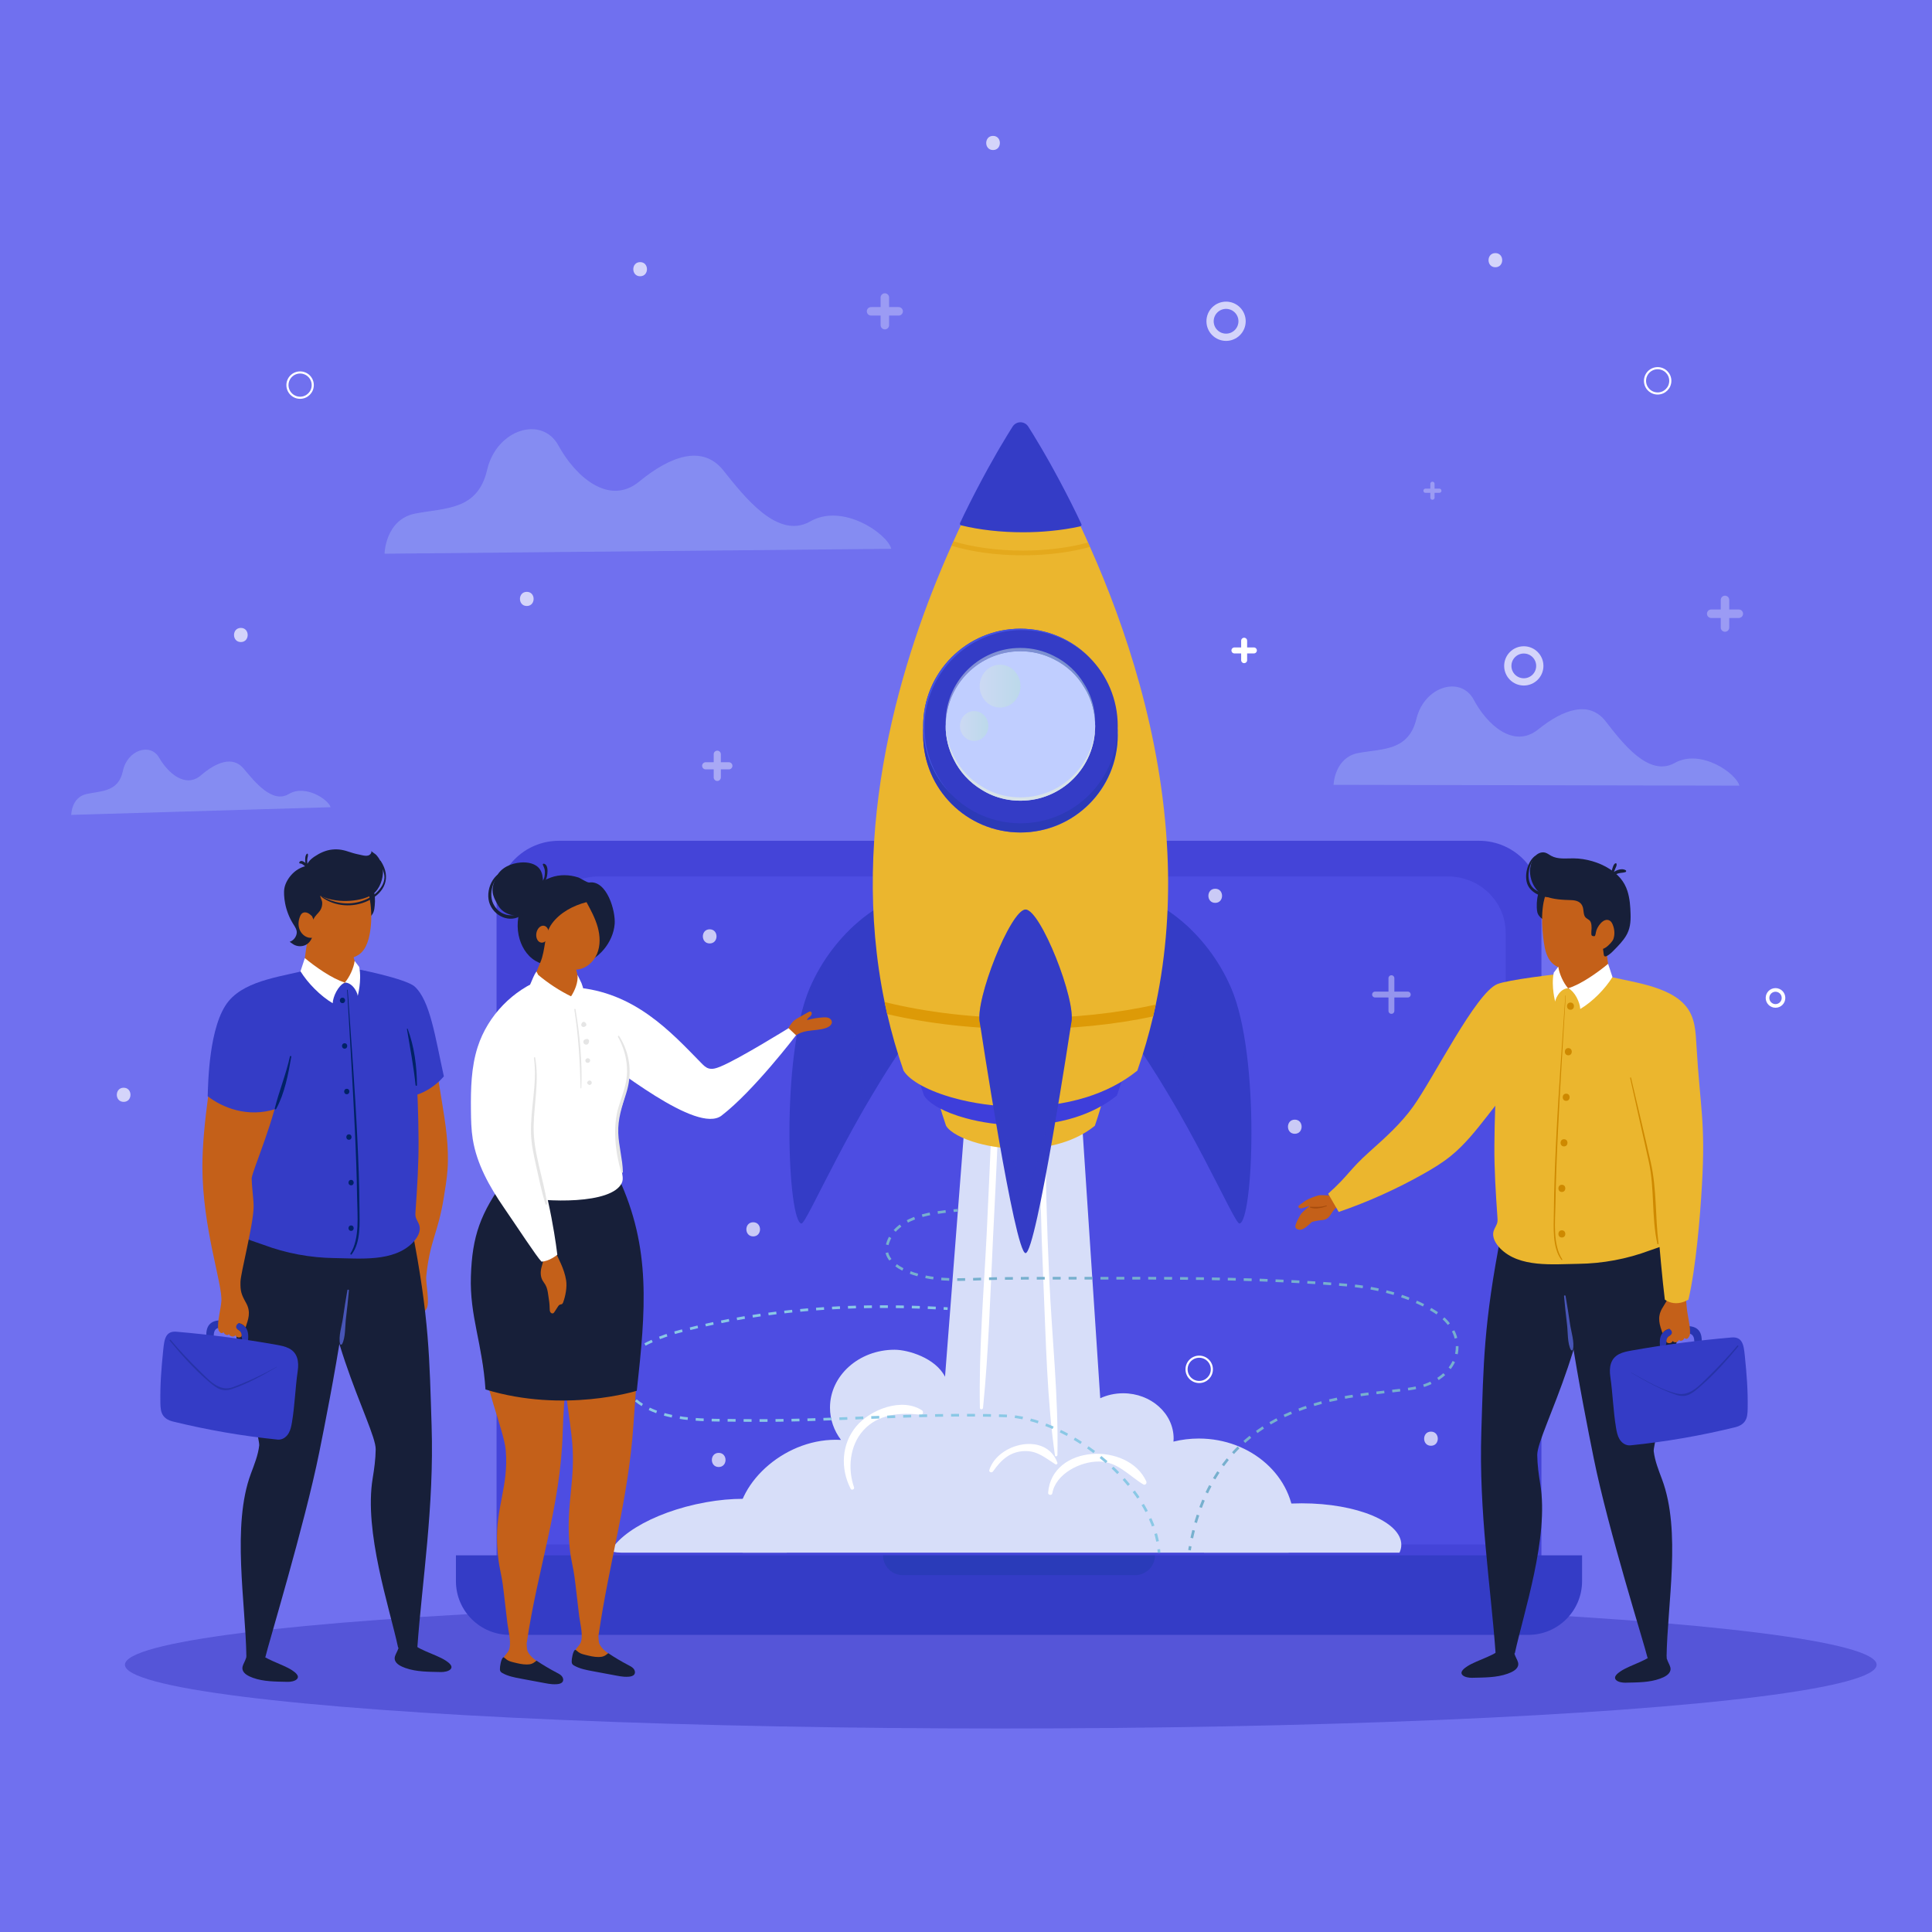 <?xml version="1.0" encoding="utf-8"?>
<!-- Generator: Adobe Illustrator 27.5.0, SVG Export Plug-In . SVG Version: 6.00 Build 0)  -->
<svg version="1.1" xmlns="http://www.w3.org/2000/svg" xmlns:xlink="http://www.w3.org/1999/xlink" x="0px" y="0px"
	 viewBox="0 0 500 500" style="enable-background:new 0 0 500 500;" xml:space="preserve">
<g id="BACKGROUND">
	<rect style="fill:#7070EF;" width="500" height="500"/>
</g>
<g id="OBJECTS">
	<ellipse style="fill:#5555D8;" cx="259" cy="430.833" rx="226.667" ry="16.5"/>
	<g>
		<path style="fill:#4444D8;" d="M398.921,233.743v175.22H128.51v-175.22c0-8.92,7.229-16.15,16.149-16.15h238.112
			C391.692,217.594,398.921,224.823,398.921,233.743z"/>
		<path style="fill:#4D4DE2;" d="M389.667,241.423v158.301H140V241.423c0-8.059,6.675-14.59,14.911-14.59h219.846
			C382.992,226.833,389.667,233.364,389.667,241.423z"/>
		<g>
			<defs>
				<path id="SVGID_1_" d="M149.854,390.844V64.954h235.476v325.891c0,6.065-4.917,10.983-10.983,10.983h-213.51
					C154.771,401.827,149.854,396.91,149.854,390.844z"/>
			</defs>
			<clipPath id="SVGID_00000047756669899925732760000000702202656297538178_">
				<use xlink:href="#SVGID_1_"  style="overflow:visible;"/>
			</clipPath>
			<g style="clip-path:url(#SVGID_00000047756669899925732760000000702202656297538178_);">
				<g>
					<path style="fill:#D7DEF9;" d="M333.477,401.834c0.926-2.324,1.434-4.826,1.434-7.435c0-12.21-11.044-22.108-24.668-22.108
						c-2.27,0-4.466,0.28-6.554,0.795c0.02-0.264,0.045-0.527,0.045-0.795c0-6.469-5.851-11.713-13.069-11.713
						c-2.135,0-4.145,0.468-5.925,1.282l-6.458-97.8h-26.557l-7.154,92.235c-2.505-4.896-9.589-6.985-13.062-6.985
						c-9.229,0-16.71,6.705-16.71,14.976c0,3.096,1.049,5.973,2.845,8.361c-14.093-0.795-26.873,10.886-26.873,21.752
						c0,2.609,0.508,5.111,1.434,7.435H333.477z"/>
					<g>
						<g>
							<path style="fill:#FFFFFF;" d="M269.469,285.583c-1.005,7.956-0.362,16.403-0.177,24.412
								c0.17,7.329,0.424,14.655,0.744,21.978c0.647,14.799,0.901,30.022,2.982,44.691c0.053,0.376,0.638,0.27,0.645-0.087
								c0.284-15.085-1.416-30.396-2.108-45.474c-0.323-7.033-0.585-14.07-0.768-21.108c-0.209-8.056,0.26-16.425-0.755-24.412
								C269.985,285.223,269.514,285.222,269.469,285.583L269.469,285.583z"/>
						</g>
					</g>
					<g>
						<g>
							<path style="fill:#FFFFFF;" d="M256.986,380.807c2.211-3.144,4.633-5.356,8.689-5.264c3.028,0.069,5.03,1.899,7.463,3.413
								c0.249,0.155,0.621-0.105,0.516-0.397c-2.899-8.077-15.393-5.127-17.611,1.851
								C255.856,380.998,256.666,381.261,256.986,380.807L256.986,380.807z"/>
						</g>
					</g>
					<g>
						<g>
							<path style="fill:#FFFFFF;" d="M272.336,386.48c0.877-5.079,7.262-8.289,12.076-8.24c4.865,0.05,7.62,3.594,11.457,5.915
								c0.53,0.32,1.011-0.296,0.786-0.786c-4.737-10.313-24.48-9.53-25.4,2.963C271.209,386.945,272.23,387.094,272.336,386.48
								L272.336,386.48z"/>
						</g>
					</g>
					<g>
						<g>
							<path style="fill:#FFFFFF;" d="M221.027,384.92c-1.685-4.833-1.141-10.79,2.38-14.718c3.839-4.282,9.57-4.699,14.882-4.076
								c0.646,0.076,0.764-0.837,0.308-1.136c-5.178-3.381-13.317-0.247-16.988,4.132c-3.865,4.61-4.14,10.952-1.459,16.168
								C220.395,385.769,221.207,385.438,221.027,384.92L221.027,384.92z"/>
						</g>
					</g>
					<g>
						<g>
							<path style="fill:#FFFFFF;" d="M258.095,268.832c-1.459,16.94-1.896,33.972-2.765,50.949
								c-0.757,14.799-2.014,29.731-1.74,44.552c0.01,0.537,0.769,0.516,0.82,0c1.475-14.766,1.88-29.73,2.61-44.552
								c0.835-16.958,1.802-33.968,1.849-50.949C258.87,268.327,258.137,268.343,258.095,268.832L258.095,268.832z"/>
						</g>
					</g>
				</g>
				<ellipse style="fill:#D7DEF9;" cx="336.901" cy="399.788" rx="25.755" ry="10.73"/>
				<path style="fill:#D7DEF9;" d="M207.533,394.153c1.297,5.782-8.904,12.992-22.783,16.104
					c-13.879,3.112-26.182,0.947-27.478-4.835c-1.296-5.782,8.904-12.992,22.783-16.104
					C193.934,386.206,206.237,388.371,207.533,394.153z"/>
			</g>
			<g style="clip-path:url(#SVGID_00000047756669899925732760000000702202656297538178_);">
				<g>
					<g>
						<g>
							<g>
								<path style="fill:#343CC6;" d="M236.837,266.348c-16.438,22.475-28.023,50.371-29.414,50.3
									c-3.546-0.182-5.454-43.223,2.102-60.862c6.604-15.415,19.808-23.577,24.983-23.582
									C238.096,232.201,236.837,266.348,236.837,266.348z"/>
							</g>
						</g>
						<path style="opacity:0.3;fill:#343CC6;" d="M228.554,234.145c-2.653,1.405-5.672,3.573-8.642,6.479
							c-0.041,0.486-1.876,23.031,4.686,44.617c3.512-6.017,7.458-12.281,11.741-18.201L228.554,234.145z"/>
					</g>
					<g>
						<g>
							<g>
								<path style="fill:#343CC6;" d="M291.344,266.348c16.438,22.475,28.023,50.371,29.414,50.3
									c3.546-0.182,5.454-43.223-2.102-60.862c-6.604-15.415-19.808-23.577-24.983-23.582
									C290.086,232.201,291.344,266.348,291.344,266.348z"/>
							</g>
						</g>
						<path style="opacity:0.3;fill:#343CC6;" d="M299.628,234.145c2.653,1.405,5.672,3.573,8.643,6.479
							c0.041,0.486,1.876,23.031-4.686,44.617c-3.513-6.017-7.458-12.281-11.741-18.201L299.628,234.145z"/>
					</g>
				</g>
				<path style="fill:#EBB62E;" d="M283.343,291.352c-0.013,0.013-0.027,0.022-0.04,0.036c-2.47,1.984-5.312,3.392-8.308,4.332
					c-7.382,2.326-15.708,1.826-21.799,0.166c-4.188-1.143-7.319-2.834-8.358-4.534c-11.336-32.383-1.412-65.657,7.895-86.444
					c0.103-0.243,0.211-0.486,0.324-0.72c0.103-0.234,0.211-0.468,0.319-0.702c0.085-0.193,0.171-0.373,0.256-0.562
					c0.022-0.054,0.045-0.103,0.067-0.157c0.112-0.238,0.225-0.472,0.333-0.706c0.121-0.261,0.247-0.522,0.364-0.774
					c0.117-0.243,0.234-0.486,0.346-0.724c0.121-0.252,0.238-0.504,0.36-0.751c1.376-2.816,2.69-5.317,3.869-7.463
					c0.544-0.976,1.053-1.88,1.529-2.703c0.162-0.283,0.324-0.558,0.477-0.823c0.841-1.426,1.543-2.564,2.069-3.396
					c0.193-0.306,0.364-0.571,0.504-0.796c0.351-0.535,0.54-0.814,0.54-0.814s0.189,0.279,0.535,0.81
					c0.139,0.216,0.31,0.477,0.504,0.787c0.522,0.819,1.219,1.952,2.051,3.36c0.153,0.261,0.315,0.535,0.472,0.814
					c0.513,0.882,1.066,1.853,1.651,2.919c1.156,2.105,2.443,4.552,3.783,7.305c0.144,0.301,0.292,0.603,0.436,0.913
					c0.117,0.238,0.229,0.481,0.346,0.729c0.094,0.198,0.189,0.4,0.288,0.607c0.108,0.234,0.22,0.468,0.328,0.706
					c0.054,0.108,0.099,0.211,0.148,0.319c0.058,0.135,0.121,0.261,0.18,0.396c0.135,0.297,0.274,0.594,0.409,0.9
					c0.108,0.243,0.22,0.477,0.324,0.724c5.812,13.036,11.84,30.935,12.748,50.43v0.004
					C288.835,267.142,287.558,279.31,283.343,291.352z"/>
				<path style="fill:#3E3EDB;" d="M289.056,283.518c-0.017,0.017-0.035,0.029-0.052,0.047c-3.202,2.572-6.889,4.398-10.774,5.617
					c-9.572,3.016-20.369,2.368-28.267,0.216c-5.431-1.482-9.491-3.675-10.838-5.88c-14.7-41.993-1.832-85.141,10.237-112.096
					c0.134-0.315,0.274-0.63,0.42-0.933c0.134-0.303,0.274-0.607,0.414-0.91c0.111-0.251,0.222-0.484,0.332-0.729
					c0.029-0.07,0.058-0.134,0.087-0.204c0.146-0.309,0.292-0.612,0.432-0.916c0.158-0.338,0.321-0.677,0.472-1.003
					c0.152-0.315,0.303-0.63,0.449-0.939c0.158-0.327,0.309-0.653,0.467-0.974c1.785-3.652,3.488-6.895,5.017-9.677
					c0.706-1.266,1.365-2.438,1.983-3.506c0.21-0.367,0.42-0.723,0.618-1.067c1.091-1.849,2.001-3.325,2.683-4.404
					c0.251-0.397,0.472-0.741,0.653-1.032c0.455-0.694,0.7-1.056,0.7-1.056s0.245,0.362,0.694,1.05
					c0.181,0.28,0.402,0.618,0.653,1.021c0.677,1.062,1.581,2.532,2.66,4.357c0.198,0.338,0.408,0.694,0.612,1.056
					c0.665,1.143,1.382,2.403,2.141,3.786c1.499,2.73,3.167,5.903,4.906,9.473c0.187,0.391,0.379,0.782,0.566,1.184
					c0.152,0.309,0.297,0.624,0.449,0.945c0.122,0.257,0.245,0.519,0.373,0.787c0.14,0.303,0.286,0.607,0.426,0.916
					c0.07,0.14,0.128,0.274,0.193,0.414c0.076,0.175,0.157,0.338,0.233,0.513c0.175,0.385,0.356,0.77,0.531,1.167
					c0.14,0.315,0.286,0.618,0.42,0.939c7.536,16.904,15.353,40.115,16.531,65.395v0.006
					C296.178,252.124,294.522,267.902,289.056,283.518z"/>
				<path style="fill:#EBB62E;" d="M299.112,259.98c-0.219,1.024-0.447,2.049-0.683,3.073c-1.103,4.675-2.451,9.359-4.088,14.025
					c-0.018,0.018-0.035,0.035-0.061,0.053c-3.878,3.117-8.343,5.332-13.053,6.811c-11.6,3.651-24.688,2.872-34.257,0.263
					c-6.584-1.803-11.504-4.456-13.132-7.126c-1.707-4.868-3.108-9.753-4.229-14.638c-0.236-1.033-0.464-2.075-0.674-3.117
					c-9.306-45.017,4.377-89.22,17.308-118.093c0.158-0.376,0.333-0.762,0.508-1.129c0.166-0.368,0.333-0.735,0.499-1.103
					c0.14-0.306,0.271-0.587,0.403-0.884c0.035-0.088,0.07-0.166,0.105-0.245c0.184-0.376,0.359-0.744,0.525-1.112
					c0.193-0.411,0.394-0.823,0.578-1.217c0.184-0.376,0.368-0.762,0.543-1.138c0.193-0.394,0.376-0.788,0.56-1.182
					c2.162-4.421,4.229-8.352,6.085-11.723c0.849-1.532,1.655-2.959,2.399-4.255c0.254-0.438,0.508-0.875,0.753-1.287
					c1.322-2.241,2.425-4.036,3.248-5.34c0.306-0.481,2.968-0.508,3.274-0.018c0.823,1.287,1.917,3.064,3.222,5.279
					c0.245,0.411,0.499,0.84,0.744,1.278c0.805,1.383,1.681,2.915,2.591,4.587c1.821,3.309,3.843,7.153,5.953,11.477
					c0.219,0.473,0.455,0.946,0.683,1.436c0.184,0.376,0.359,0.762,0.543,1.147c0.149,0.315,0.298,0.63,0.455,0.954
					c0.166,0.368,0.341,0.735,0.516,1.112c0.079,0.166,0.149,0.333,0.228,0.499c0.096,0.21,0.193,0.411,0.289,0.622
					c0.21,0.464,0.429,0.937,0.639,1.418c0.166,0.376,0.35,0.744,0.508,1.138c9.131,20.486,18.604,48.606,20.031,79.248v0.009
					C302.719,233.55,301.913,246.726,299.112,259.98z"/>
				
					<linearGradient id="SVGID_00000098924191506211837070000000353042480840860858_" gradientUnits="userSpaceOnUse" x1="238.914" y1="190.265" x2="289.271" y2="190.265">
					<stop  offset="0" style="stop-color:#5D28F4"/>
					<stop  offset="1" style="stop-color:#7494FA"/>
				</linearGradient>
				<circle style="fill:url(#SVGID_00000098924191506211837070000000353042480840860858_);" cx="264.092" cy="190.265" r="25.178"/>
				<circle style="fill:#2C3AB7;" cx="264.092" cy="190.265" r="25.178"/>
				<circle style="fill:#343CC6;" cx="264.092" cy="187.889" r="25.178"/>
				<path style="fill:#4453E0;" d="M282.069,170.265c-4.536-4.461-10.764-7.201-17.629-7.201c-13.907,0-25.176,11.269-25.176,25.176
					c0,6.827,2.712,12.999,7.126,17.545c-4.611-4.555-7.472-10.895-7.472-17.9c0-13.897,11.269-25.176,25.176-25.176
					C271.136,162.709,277.505,165.599,282.069,170.265z"/>
				<path style="fill:#C0CEFF;" d="M283.42,187.898c0,10.66-8.627,19.323-19.323,19.323c-1.426,0-2.781-0.143-4.1-0.428
					c-2.139-0.464-4.171-1.283-5.954-2.424c-3.102-1.854-5.633-4.599-7.237-7.879c-1.319-2.602-2.068-5.526-2.068-8.592
					c0-0.677,0.036-1.39,0.107-2.068c0.963-9.055,8.128-16.221,17.184-17.184c0.677-0.071,1.39-0.107,2.068-0.107
					c3.102,0,6.06,0.749,8.627,2.068c3.28,1.604,6.025,4.136,7.843,7.237c1.141,1.783,1.961,3.815,2.424,5.954
					C283.277,185.117,283.42,186.472,283.42,187.898z"/>
				<path style="fill:#D8E3E8;" d="M283.425,187.894c0,10.661-8.632,19.322-19.331,19.322c-1.422,0-2.778-0.14-4.096-0.421
					c-2.142-0.468-4.171-1.281-5.957-2.422c-3.096-1.861-5.63-4.601-7.229-7.884c-1.319-2.6-2.076-5.527-2.076-8.595
					c0-0.15,0-0.309,0.009-0.468c0.056,2.927,0.804,5.714,2.067,8.202c1.599,3.283,4.134,6.032,7.229,7.884
					c1.786,1.141,3.816,1.964,5.957,2.422c1.319,0.29,2.675,0.43,4.096,0.43c10.559,0,19.107-8.445,19.322-18.91
					C283.425,187.595,283.425,187.744,283.425,187.894z"/>
				
					<linearGradient id="SVGID_00000078731597242577694610000014836396363777319085_" gradientUnits="userSpaceOnUse" x1="244.735" y1="177.569" x2="283.425" y2="177.569">
					<stop  offset="0" style="stop-color:#D8E3E8"/>
					<stop  offset="1" style="stop-color:#B8E3D7"/>
				</linearGradient>
				<path style="opacity:0.5;fill:url(#SVGID_00000078731597242577694610000014836396363777319085_);" d="M283.425,187.043
					c0,0.14,0,0.281-0.009,0.411c-0.019-1.263-0.168-2.478-0.421-3.657c-0.468-2.142-1.281-4.171-2.422-5.957
					c-1.824-3.096-4.564-5.63-7.847-7.229c-2.572-1.328-5.527-2.076-8.632-2.076c-0.673,0-1.384,0.037-2.067,0.112
					c-9.053,0.963-16.217,8.127-17.18,17.18c-0.056,0.524-0.094,1.076-0.103,1.599c-0.009-0.122-0.009-0.253-0.009-0.383
					c0-0.683,0.037-1.394,0.112-2.067c0.963-9.062,8.127-16.226,17.18-17.189c0.683-0.065,1.393-0.103,2.067-0.103
					c3.105,0,6.06,0.748,8.632,2.067c3.283,1.599,6.023,4.134,7.847,7.239c1.141,1.777,1.955,3.816,2.422,5.948
					C283.275,184.256,283.425,185.612,283.425,187.043z"/>
				
					<linearGradient id="SVGID_00000109750063895902650300000002954601275889604488_" gradientUnits="userSpaceOnUse" x1="253.531" y1="177.569" x2="264.098" y2="177.569">
					<stop  offset="0" style="stop-color:#D8E3E8"/>
					<stop  offset="1" style="stop-color:#B8E3D7"/>
				</linearGradient>
				
					<ellipse style="opacity:0.5;fill:url(#SVGID_00000109750063895902650300000002954601275889604488_);" cx="258.814" cy="177.569" rx="5.283" ry="5.55"/>
				
					<linearGradient id="SVGID_00000160189138826374456700000000569773458813612185_" gradientUnits="userSpaceOnUse" x1="248.432" y1="187.889" x2="255.792" y2="187.889">
					<stop  offset="0" style="stop-color:#D8E3E8"/>
					<stop  offset="1" style="stop-color:#B8E3D7"/>
				</linearGradient>
				<path style="opacity:0.5;fill:url(#SVGID_00000160189138826374456700000000569773458813612185_);" d="M255.792,187.889
					c0,2.135-1.648,3.866-3.68,3.866c-2.032,0-3.68-1.731-3.68-3.866s1.648-3.866,3.68-3.866
					C254.144,184.022,255.792,185.753,255.792,187.889z"/>
				<path style="fill:#343CC6;" d="M279.852,135.614l-0.222-0.473c-0.106-0.227-0.211-0.451-0.32-0.674
					c-0.111-0.239-0.224-0.473-0.336-0.706c-0.117-0.243-0.233-0.485-0.349-0.734c-1.886-3.866-3.893-7.734-5.962-11.495
					c-0.788-1.447-1.613-2.908-2.594-4.592c-0.248-0.441-0.504-0.874-0.75-1.286c-1.482-2.517-2.574-4.267-3.215-5.267
					c-0.013-0.024-0.03-0.049-0.049-0.072c-0.447-0.645-1.179-1.03-1.964-1.03c-0.783,0-1.511,0.382-1.958,1.023
					c-0.022,0.024-0.044,0.05-0.058,0.073c-0.686,1.087-1.807,2.897-3.254,5.35c-0.246,0.413-0.501,0.852-0.756,1.293
					c-0.745,1.297-1.552,2.727-2.403,4.262c-2.089,3.793-4.139,7.744-6.098,11.748c-0.183,0.392-0.365,0.783-0.561,1.183
					c-0.174,0.374-0.357,0.757-0.539,1.131c-0.058,0.119-0.059,0.258-0.003,0.378c0.056,0.12,0.164,0.208,0.292,0.239
					c4.783,1.17,10.298,1.789,15.95,1.789c2.537,0,4.982-0.118,7.263-0.352c2.574-0.237,5.125-0.632,7.583-1.173
					c0.131-0.029,0.24-0.115,0.299-0.236C279.909,135.875,279.909,135.735,279.852,135.614z"/>
				<g>
					<path style="opacity:0.45;fill:#DD9A07;" d="M281.586,140.404c-4.849,1.323-10.654,2.088-16.88,2.088
						c-6.692,0-12.901-0.888-17.958-2.394c-0.171,0.373-0.343,0.753-0.508,1.133c5.186,1.574,11.541,2.486,18.466,2.486
						c6.453,0,12.411-0.796,17.389-2.174C281.929,141.157,281.757,140.784,281.586,140.404z"/>
				</g>
				<g>
					<path style="fill:#DD9A07;" d="M299.112,259.98c-0.219,1.024-0.447,2.049-0.683,3.073c-9.893,2.101-21.09,3.274-33.014,3.274
						c-13.062,0-25.249-1.401-35.807-3.887c-0.236-1.033-0.464-2.075-0.674-3.117c10.681,2.644,23.165,4.167,36.481,4.167
						C277.593,263.491,289.07,262.23,299.112,259.98z"/>
				</g>
				<g>
					<path style="fill:#343CC6;" d="M265.415,235.384c-3.87,0-13.212,23.598-11.827,29.351c0,0,9.013,59.571,11.827,59.571
						c2.814,0,11.827-59.571,11.827-59.571C278.627,258.982,269.285,235.384,265.415,235.384z"/>
					<path style="opacity:0.3;fill:#343CC6;" d="M265.415,235.384c-3.87,0-13.212,23.598-11.827,29.351
						c0,0,9.013,42.637,11.827,42.637c2.814,0,11.827-42.637,11.827-42.637C278.627,258.982,269.285,235.384,265.415,235.384z"/>
				</g>
			</g>
			<g style="clip-path:url(#SVGID_00000047756669899925732760000000702202656297538178_);">
				<g>
					<path style="fill:none;stroke:#77B0CE;stroke-width:0.691;stroke-miterlimit:10;" d="M247.815,313.233
						c-0.333,0.027-0.678,0.055-1.031,0.086"/>
					<path style="fill:none;stroke:#77B0CE;stroke-width:0.691;stroke-miterlimit:10;stroke-dasharray:2.06,2.06;" d="
						M244.735,313.521c-6.189,0.698-13.88,2.484-15.238,9.145c-0.5,2.451,1.711,4.62,3.947,5.743
						c7.542,3.787,16.523,2.582,24.65,2.471c9.966-0.136,19.944-0.049,29.911-0.074c20.316-0.051,40.66,0.093,60.916,1.804
						c7.513,0.634,15.961,2.767,22.368,6.82c8.998,5.692,7.296,16.058-3.245,19.331c-10.71,3.326-51.569-1.579-59.83,40.377"/>
					<path style="fill:none;stroke:#77B0CE;stroke-width:0.691;stroke-miterlimit:10;" d="M308.022,400.162
						c-0.061,0.339-0.121,0.681-0.178,1.025"/>
				</g>
			</g>
			<g style="clip-path:url(#SVGID_00000047756669899925732760000000702202656297538178_);">
				<g>
					<path style="fill:none;stroke:#8AC8E5;stroke-width:0.691;stroke-miterlimit:10;" d="M299.966,401.977
						c-0.018-0.344-0.045-0.687-0.08-1.032"/>
					<path style="fill:none;stroke:#8AC8E5;stroke-width:0.691;stroke-miterlimit:10;stroke-dasharray:2.066,2.066;" d="
						M299.58,398.904c-3.16-16.045-23.761-31.919-39.428-32.481c-22.949-0.823-45.932,1.543-68.908,1.172
						c-9.495-0.153-24.367,0.749-29.837-8.985c-4.384-7.803,8.475-12.499,14.87-14.158c21.965-5.7,44.271-7.118,66.901-5.896"/>
					<path style="fill:none;stroke:#8AC8E5;stroke-width:0.691;stroke-miterlimit:10;" d="M244.215,338.614
						c0.345,0.02,0.689,0.04,1.034,0.061"/>
				</g>
			</g>
		</g>
		<path style="fill:#343CC6;" d="M409.438,402.522v6.675c0,7.687-6.237,13.907-13.907,13.907h-263.63
			c-7.67,0-13.907-6.22-13.907-13.907v-6.675H409.438z"/>
		<path style="opacity:0.5;fill:#213AAC;" d="M298.897,402.522L298.897,402.522c0,2.83-2.294,5.125-5.125,5.125h-60.113
			c-2.83,0-5.125-2.294-5.125-5.125l0,0H298.897z"/>
		<path style="fill:none;" d="M150.035,380.507V246.045c0-6.066,4.917-10.983,10.983-10.983h213.51
			c6.066,0,10.983,4.917,10.983,10.983v134.463c0,6.065-4.917,10.983-10.983,10.983h-213.51
			C154.952,391.49,150.035,386.573,150.035,380.507z"/>
	</g>
	<g>
		<g>
			<path style="fill:#171F39;" d="M391.713,426.472l-3.552-0.039c0.015,1.654-5.867,3.126-8.398,4.786
				c-0.747,0.49-2.137,1.451-1.241,2.318c0.534,0.517,1.68,0.694,2.44,0.675c3.133-0.079,6.316-0.02,9.197-1.051
				c1.157-0.414,2.393-1.017,2.702-2.037C393.268,429.774,391.683,428.797,391.713,426.472z"/>
		</g>
		<g>
			<path style="fill:#171F39;" d="M431.151,427.74l-3.476-0.039c0.014,1.654-5.731,3.126-8.206,4.786
				c-0.73,0.49-2.089,1.45-1.214,2.317c0.522,0.517,1.643,0.694,2.385,0.675c3.062-0.078,6.174-0.02,8.99-1.051
				c1.131-0.414,2.34-1.017,2.641-2.037C432.671,431.042,431.122,430.066,431.151,427.74z"/>
		</g>
		<g>
			<path style="fill:#171F39;" d="M388.508,319.335c-4.583,23.307-4.583,33.999-5.138,51.17
				c-0.674,20.858,2.457,40.198,3.686,57.294c0,0,2.636,1.279,4.986,0.061c2.243-10.45,8.873-29.931,6.578-43.786
				c-0.412-2.489-0.751-4.991-0.781-7.514c-0.071-5.914,16.743-34.166,13.381-61.166"/>
		</g>
		<g>
			<path style="fill:#171F39;" d="M403.889,311.407c-1.547,15.256,5.72,51.877,8.572,66.017
				c3.721,18.449,13.285,48.718,13.928,51.64c1.228,0.823,4.911-0.062,4.911-0.062c0.214-14.042,3.823-32.731-1.145-46.088
				c-0.893-2.4-1.873-4.803-2.169-7.313c-0.282-2.384,8.063-29.25,6.609-40.653c-0.768-6.025-2.915-13.295-8.186-19.881"/>
		</g>
		<g>
			<g>
				<path style="fill:#4855B7;" d="M404.769,335.437c0.223,2.464,0.482,4.921,0.782,7.377c0.226,1.846,0.079,4.895,1,6.537
					c0.118,0.21,0.458,0.168,0.517-0.068c0.464-1.835-0.472-4.719-0.738-6.575c-0.351-2.449-0.74-4.888-1.167-7.325
					C405.124,335.163,404.748,335.211,404.769,335.437L404.769,335.437z"/>
			</g>
		</g>
		<g>
			<path style="fill:#EBB62E;" d="M422.815,256.073c-2.591-2.708-7.322-1.573-11.033-2.099c-2.884-0.409-5.769-0.818-8.653-1.226
				c-0.688-0.098-1.388-0.195-2.074-0.088c-0.996,0.156-1.872,0.726-2.712,1.283c-2.408,1.594-4.815,3.189-7.223,4.783
				c-2.573,1.704-2.335,5.409-2.683,8.207c-0.409,3.291-0.713,6.595-0.952,9.903c-0.47,6.51-0.686,13.039-0.738,19.566
				c-0.05,6.247,0.358,12.434,0.79,18.661c0.029,0.424,0.059,0.854-0.026,1.27c-0.163,0.805-0.728,1.472-0.962,2.259
				c-0.475,1.604,0.52,3.275,1.687,4.473c4.96,5.088,13.764,4.091,20.218,4.014c6.288-0.075,12.568-1.238,18.482-3.452
				c2.179-0.816,6.59-1.974,8.078-3.91c1.521-1.98,0.515-6.388,0.454-8.796c-0.374-14.82-0.747-29.64-1.121-44.46
				c-0.073-2.877-0.272-6.068-2.27-8.073"/>
		</g>
		<g>
			<g>
				<path style="fill:#2936B2;" d="M431,348.388c0.45-0.882,0.139-2.368,1.251-2.779c0.58-0.214,1.628-0.209,2.262-0.302
					c1.785-0.262,3.892-0.833,3.963,1.724c0.012,0.418,0.291,0.828,0.71,0.933c0.187,0.047,0.325,0.034,0.514,0
					c0.417-0.075,0.705-0.536,0.71-0.933c0.047-3.285-2.09-4.181-5.026-3.709c-1.52,0.244-3.568,0.24-4.779,1.306
					c-1.164,1.024-1.11,2.526-0.995,3.944c0.027,0.334,0.247,0.515,0.574,0.442C430.604,348.92,430.847,348.689,431,348.388z"/>
			</g>
			<g>
				<path style="fill:#343CC6;" d="M450.675,347.159c-0.477-0.722-1.247-1.136-2.55-1.023c-8.671,0.757-17.319,1.845-25.902,3.386
					c-1.092,0.196-2.198,0.405-3.2,0.916c-2.25,1.148-2.625,3.435-2.268,5.894c0.635,4.375,0.744,8.818,1.475,13.189
					c0.167,0.997,0.364,2.014,0.859,2.872c0.636,1.103,1.723,1.777,2.876,1.661c9.114-0.923,18.262-2.51,27.208-4.712
					c0.904-0.222,1.788-0.682,2.366-1.462c0.671-0.907,0.737-2.162,0.756-3.326c0.078-4.849-0.243-8.845-0.737-13.662
					C451.411,349.456,451.275,348.065,450.675,347.159z"/>
			</g>
			<g>
				<g>
					<path style="fill:#2733A8;" d="M422.15,355.262c3.7,2.191,7.621,4.367,11.72,5.738c2.719,0.909,4.281-0.564,6.279-2.29
						c3.571-3.084,6.703-6.634,9.716-10.243c0.132-0.158-0.095-0.386-0.227-0.227c-2.331,2.791-4.887,5.491-7.489,8.032
						c-2.236,2.183-4.774,5.167-8.183,4.378c-4.015-0.929-8.199-3.449-11.788-5.435C422.147,355.198,422.12,355.244,422.15,355.262
						L422.15,355.262z"/>
				</g>
			</g>
		</g>
		<g>
			<path style="fill:#C46019;" d="M432.125,334.455c0.011,1.256-1.433,3.199-2.008,4.233c-1.332,2.393-0.553,4.254,0.124,6.326
				c0.46-0.609,0.985-0.926,1.764-1.129c0.822,0.484,1.017,1.386-0.041,1.879c-0.57,0.354-0.784,1.16-0.67,1.511
				c0.127,0.392,1.207,0.6,1.623-0.232c0.244,0.574,1.422,0.41,1.629-0.317c0.22,0.554,1.167,0.211,1.386-0.45
				c0.427,0.348,0.746,0.285,1.074-0.158c0.328-0.442,0.374-0.826,0.372-1.376c-0.008-2.199-0.681-4.32-0.865-6.5
				c-0.152-1.789-0.434-3.761,0.442-5.401"/>
		</g>
		<g>
			<path style="fill:#C46019;" d="M348.33,307.053c-0.564,0.242-3.078,2.085-3.635,2.272c-0.49,0.165-2.003-0.067-3.141-0.014
				c-0.419,0.02-1.882,0.549-2.43,0.802c-0.201,0.093-0.86,0.378-1.051,0.49c-0.198,0.116-0.383,0.253-0.568,0.389
				c-0.41,0.303-0.821,0.606-1.231,0.909c-0.107,0.079-0.221,0.168-0.255,0.296c-0.037,0.138,0.034,0.288,0.146,0.377
				c0.112,0.089,0.256,0.126,0.398,0.14c0.679,0.069,2.296-0.697,2.295-0.614c-0.001,0.073-1.405,1.244-1.971,1.843
				c-0.396,0.419-1.873,3.063-1.625,3.69c0.246,0.622,1.095,0.709,1.646,0.556c0.878-0.244,2.599-1.947,2.599-1.947
				s0.978-0.293,2.01-0.417c0.55-0.066,1.122-0.073,1.625-0.305c1.072-0.495,1.465-1.807,2.297-2.645
				c0.625-0.63,1.463-0.955,2.26-1.306c0.869-0.382,2.299-0.953,2.299-0.953"/>
		</g>
		<g>
			<g>
				<path style="fill:#A54B0E;" d="M343.256,311.979c-1.412,0.46-2.687,0.362-4.133,0.327c-0.135-0.003-0.152,0.188-0.031,0.228
					c1.341,0.444,2.932,0.125,4.218-0.358C343.432,312.131,343.383,311.937,343.256,311.979L343.256,311.979z"/>
			</g>
		</g>
		<g>
			<path style="fill:#EBB62E;" d="M420.597,268.824c-0.169,12.139,6.937,32.514,7.184,33.807c0.205,1.074,1.805,23.556,3.073,33.687
				c0,0,1.106,0.949,2.917,0.949c1.811,0,3.209-0.949,3.209-0.949c1.919-8.394,2.99-21.045,3.483-29.641
				c0.944-16.471-0.445-19.602-1.419-36.051c-0.208-3.515-0.317-7.198-2.622-10.085c-4.567-5.723-15.11-6.386-21.639-8.251"/>
		</g>
		<g>
			<path style="fill:#EBB62E;" d="M405.882,251.808c-3.233,0.289-15.709,1.77-18.399,2.886
				c-5.553,2.302-16.428,24.216-21.749,31.667c-3.155,4.419-7.24,8.075-11.29,11.692c-5.343,4.772-5.38,6.108-10.723,10.88
				l2.741,4.719c7.642-2.628,15.042-5.96,22.075-9.94c2.397-1.356,4.759-2.793,6.901-4.524c3.655-2.952,6.585-6.687,9.482-10.387
				c3.881-4.958,7.763-9.916,11.644-14.874"/>
		</g>
		<g>
			<path style="fill:#C46019;" d="M414.814,240.788c0.762,4.127,1.369,8.282,1.82,12.454c0.13,1.218-2.947,2.238-3.805,2.562
				c-3.263,1.233-7.529,1.047-9.626-2.172c-0.841-1.291-0.049-2.759,0.292-4.185c0.481-2.014,0.949-4.032,1.436-6.046"/>
		</g>
		<g>
			<g>
				<path style="fill:#171F39;" d="M400.417,238.25c0.269,0.069-0.205,0.017-0.265,0.011c-0.342-0.04-0.532-0.113-0.824-0.302
					c-0.693-0.449-1.341-1.157-1.493-1.992c-0.239-1.314-0.132-3.204,0.225-4.486c0.07-0.252,0.157-0.503,0.305-0.719
					c0.265-0.385,0.718-0.623,1.184-0.666c0.466-0.043,0.939,0.1,1.33,0.356"/>
			</g>
			<g>
				<path style="fill:#C46019;" d="M399.213,240.908c-0.198-2.456-0.185-4.978,0.254-7.341c0.546-2.947,2.14-5.314,5.068-6.238
					c3.134-0.989,6.821-0.37,9.527,1.469c4.375,2.974,4.88,9.386,2.133,13.905c-2.233,3.673-5.154,7.896-9.887,8.154
					c-1.692,0.092-3.456-0.449-4.65-1.651c-1.367-1.376-1.835-3.392-2.107-5.312C399.411,242.921,399.294,241.92,399.213,240.908z"
					/>
			</g>
			<g>
				<path style="fill:#171F39;" d="M416.532,224.865c-2.657-1.703-6.121-2.696-9.273-2.723c-1.973-0.017-4.079,0.293-5.812-0.65
					c-0.516-0.281-0.983-0.667-1.548-0.829c-1.125-0.322-2.349,0.373-2.976,1.361c-2.105,3.32-0.576,8.445,3.041,9.938
					c2.029,0.838,4.503,0.921,6.668,0.989c1.287,0.04,2.559,0.396,2.989,1.788c0.3,0.97,0.081,2.211,0.878,2.839
					c0.54,0.424,1.021,0.512,1.249,1.27c0.132,0.436,0.141,0.899,0.149,1.355c0.006,0.361-0.177,1.608,0.033,1.878
					c0.291,0.374,0.961,0.092,1.463,0.176c0.403,0.068,0.802,0.265,1.023,0.609c0.273,0.427,0.24,1.216,0.307,1.71
					c0.108,0.801,0.213,1.602,0.32,2.402c0.025,0.186,0.065,0.397,0.225,0.495c0.169,0.104,0.389,0.03,0.566-0.059
					c0.742-0.374,1.337-0.978,1.918-1.571c1.101-1.125,2.213-2.262,3.036-3.604c1.084-1.767,1.256-3.614,1.201-5.634
					c-0.055-2.021-0.194-4.063-0.805-5.991C420.381,228.077,418.736,226.277,416.532,224.865z"/>
			</g>
			<g>
				<g>
					<path style="fill:#171F39;" d="M397.251,221.53c-1.993,1.475-2.928,5.362-1.829,7.606c1.286,2.625,5.263,3.698,7.878,2.742
						c0.162-0.059,0.186-0.304,0-0.354c-2.231-0.598-4.556,0.095-6.468-1.657c-2.137-1.959-1.266-6.268,0.561-8.152
						C397.482,221.623,397.362,221.448,397.251,221.53L397.251,221.53z"/>
				</g>
			</g>
			<g>
				<g>
					<path style="fill:#171F39;" d="M417.376,226.374c0.247-0.508,0.426-1.043,0.652-1.56c0.177-0.406,0.45-0.829,0.321-1.28
						c-0.036-0.126-0.166-0.161-0.275-0.112c-0.457,0.204-0.592,0.762-0.745,1.199c-0.188,0.534-0.351,1.063-0.418,1.627
						C416.881,226.494,417.271,226.589,417.376,226.374L417.376,226.374z"/>
				</g>
			</g>
			<g>
				<g>
					<path style="fill:#171F39;" d="M417.309,226.75c0.511-0.343,1.074-0.614,1.674-0.758c0.557-0.133,1.132-0.116,1.678-0.297
						c0.21-0.07,0.271-0.368,0.063-0.485c-1.233-0.696-2.896,0.167-3.79,1.055C416.692,226.507,417.011,226.95,417.309,226.75
						L417.309,226.75z"/>
				</g>
			</g>
		</g>
		<g>
			<path style="fill:#C46019;" d="M413.715,244.468c0.134,2.853,3.435-0.351,3.824-1.439c0.429-1.2,0.313-2.554-0.17-3.734
				c-0.161-0.395-0.379-0.791-0.741-1.016c-1.633-1.014-3.445,1.73-3.615,3.043c-0.132,1.024-0.736,1.65-0.661,2.679
				c0.006,0.082,0.037,0.187,0.119,0.19C412.554,244.195,413.711,244.386,413.715,244.468z"/>
		</g>
		<g>
			<path style="fill:#FFFFFF;" d="M416.178,249.438c-2.599,2.169-7.106,5.377-10.356,6.323c1.763,0.807,3.074,3.676,3.148,5.36
				c3.131-1.844,6.428-5.173,8.334-8.265"/>
		</g>
		<g>
			<path style="fill:#FFFFFF;" d="M403.291,250.18c0.215,1.786,1.334,4.237,2.532,5.58c-2.303,0.058-3.547,3.274-3.293,3.617
				c0,0-1.149-3.997-0.421-7.652"/>
		</g>
		<g>
			<g>
				<path style="fill:#CE8900;" d="M421.877,278.974c1.621,7.205,3.233,14.413,4.825,21.624c1.554,7.041,0.664,14.271,2.221,21.313
					c0.037,0.166,0.324,0.133,0.302-0.041c-0.859-6.968-0.458-14.113-1.99-20.971c-1.64-7.344-3.434-14.657-5.134-21.988
					C422.067,278.766,421.844,278.828,421.877,278.974L421.877,278.974z"/>
			</g>
		</g>
		<g>
			<g>
				<path style="fill:#CE8900;" d="M405.107,257.683c-0.852,12.644-1.804,25.283-2.403,37.942
					c-0.286,6.045-0.515,12.096-0.566,18.148c-0.032,3.799-0.465,9.065,1.961,12.285c0.095,0.126,0.309,0.012,0.219-0.128
					c-2.54-3.908-1.824-9.954-1.763-14.417c0.081-5.869,0.306-11.735,0.584-17.598c0.573-12.084,1.346-24.156,2.063-36.232
					C405.206,257.621,405.111,257.622,405.107,257.683L405.107,257.683z"/>
			</g>
		</g>
		<g>
			<g>
				<path style="fill:#CE8900;" d="M406.44,261.322c1.197,0,1.199-1.86,0-1.86C405.243,259.462,405.241,261.322,406.44,261.322
					L406.44,261.322z"/>
			</g>
		</g>
		<g>
			<g>
				<path style="fill:#CE8900;" d="M405.882,273.111c1.197,0,1.199-1.86,0-1.86C404.685,271.25,404.683,273.111,405.882,273.111
					L405.882,273.111z"/>
			</g>
		</g>
		<g>
			<g>
				<path style="fill:#CE8900;" d="M405.324,284.899c1.197,0,1.199-1.86,0-1.86C404.127,283.039,404.125,284.899,405.324,284.899
					L405.324,284.899z"/>
			</g>
		</g>
		<g>
			<g>
				<path style="fill:#CE8900;" d="M404.766,296.688c1.197,0,1.199-1.86,0-1.86C403.569,294.827,403.567,296.688,404.766,296.688
					L404.766,296.688z"/>
			</g>
		</g>
		<g>
			<g>
				<path style="fill:#CE8900;" d="M404.208,308.476c1.197,0,1.199-1.86,0-1.86C403.011,306.616,403.009,308.476,404.208,308.476
					L404.208,308.476z"/>
			</g>
		</g>
		<g>
			<g>
				<path style="fill:#CE8900;" d="M404.208,320.265c1.197,0,1.199-1.86,0-1.86C403.011,318.404,403.009,320.265,404.208,320.265
					L404.208,320.265z"/>
			</g>
		</g>
	</g>
	<g>
		<g>
			<path style="fill:#C46019;" d="M112.556,274.02c0.579,3.541,1.158,7.081,1.737,10.622c0.982,6.006,1.969,12.096,1.518,18.18
				c-0.181,2.439-0.591,4.849-0.982,7.257c-1.489,9.168-3.572,10.947-4.515,20.204c-0.189,1.857,1.074,7.089-0.002,8.523
				c-1.076,1.434-3.952,6.101-4.993,4.636c-0.355-0.5-0.513-1.133-0.663-1.748c-0.489-2.006-0.978-4.012-1.467-6.019
				c-0.993-4.076-1.99-8.168-2.474-12.357c-0.399-3.451-0.447-6.94-0.472-10.42c-0.088-12.255,0.1-24.511,0.287-36.764"/>
		</g>
		<g>
			<path style="fill:#171F39;" d="M103.356,424.985l3.552-0.039c-0.015,1.654,5.867,3.126,8.398,4.786
				c0.747,0.49,2.137,1.451,1.241,2.318c-0.534,0.517-1.68,0.694-2.44,0.675c-3.133-0.079-6.316-0.02-9.197-1.051
				c-1.157-0.414-2.393-1.017-2.702-2.037C101.801,428.287,103.386,427.31,103.356,424.985z"/>
		</g>
		<g>
			<path style="fill:#171F39;" d="M63.918,427.522l3.476-0.039c-0.014,1.654,5.731,3.126,8.205,4.786
				c0.73,0.49,2.089,1.45,1.213,2.317c-0.522,0.517-1.643,0.694-2.385,0.675c-3.062-0.078-6.174-0.02-8.99-1.051
				c-1.131-0.414-2.34-1.017-2.641-2.037C62.398,430.824,63.948,429.848,63.918,427.522z"/>
		</g>
		<g>
			<path style="fill:#171F39;" d="M106.561,317.848c4.583,23.307,4.583,33.999,5.138,51.17c0.674,20.858-2.457,40.198-3.686,57.294
				c0,0-2.636,1.279-4.986,0.061c-2.243-10.45-8.873-29.931-6.578-43.786c0.412-2.489,0.751-4.991,0.781-7.514
				c0.071-5.914-16.743-34.166-13.382-61.166"/>
		</g>
		<g>
			<path style="fill:#171F39;" d="M91.18,309.92c1.547,15.256-5.72,51.877-8.572,66.017c-3.721,18.449-13.285,49.987-13.929,52.909
				c-1.227,0.823-4.911-0.062-4.911-0.062c-0.214-14.042-3.823-34,1.145-47.356c0.893-2.4,1.873-4.803,2.169-7.313
				c0.282-2.384-8.063-29.25-6.609-40.653c0.768-6.025,2.915-13.296,8.186-19.881"/>
		</g>
		<g>
			<g>
				<path style="fill:#4855B7;" d="M89.907,333.897c-0.427,2.437-0.817,4.876-1.167,7.325c-0.265,1.857-1.202,4.737-0.738,6.575
					c0.059,0.235,0.399,0.278,0.517,0.068c0.919-1.639,0.775-4.693,1-6.537c0.299-2.456,0.559-4.913,0.782-7.377
					C90.321,333.727,89.946,333.674,89.907,333.897L89.907,333.897z"/>
			</g>
		</g>
		<g>
			<path style="fill:#343CC6;" d="M72.254,254.587c2.591-2.708,7.322-1.573,11.033-2.099c2.884-0.409,5.769-0.818,8.653-1.226
				c0.688-0.098,1.388-0.195,2.074-0.088c0.996,0.156,1.871,0.726,2.712,1.283c2.408,1.594,4.815,3.189,7.223,4.783
				c2.573,1.704,2.335,5.409,2.683,8.207c0.409,3.291,0.713,6.595,0.952,9.903c0.47,6.51,0.686,13.039,0.738,19.566
				c0.05,6.247-0.358,12.434-0.79,18.661c-0.03,0.424-0.059,0.854,0.026,1.27c0.163,0.805,0.728,1.472,0.962,2.259
				c0.475,1.604-0.52,3.275-1.687,4.473c-4.96,5.088-13.764,4.091-20.218,4.014c-6.288-0.075-12.568-1.237-18.482-3.452
				c-2.179-0.816-6.59-1.974-8.078-3.91c-1.521-1.98-0.515-6.388-0.454-8.796c0.374-14.82,0.748-29.64,1.121-44.46
				c0.073-2.877,0.272-6.068,2.27-8.073"/>
		</g>
		<g>
			<g>
				<g>
					<path style="fill:#2936B2;" d="M62.8,346.901c-0.45-0.882-0.139-2.368-1.251-2.779c-0.58-0.214-1.628-0.209-2.263-0.302
						c-1.785-0.262-3.892-0.833-3.963,1.724c-0.012,0.418-0.291,0.828-0.71,0.933c-0.187,0.047-0.325,0.034-0.514,0
						c-0.417-0.075-0.705-0.536-0.71-0.933c-0.046-3.285,2.09-4.181,5.026-3.709c1.52,0.244,3.568,0.24,4.779,1.306
						c1.164,1.024,1.11,2.526,0.995,3.944c-0.027,0.335-0.247,0.515-0.574,0.442C63.197,347.434,62.954,347.203,62.8,346.901z"/>
				</g>
				<g>
					<path style="fill:#343CC6;" d="M43.125,345.672c0.477-0.722,1.248-1.136,2.55-1.023c8.671,0.757,17.319,1.845,25.902,3.386
						c1.092,0.196,2.198,0.405,3.2,0.916c2.25,1.148,2.625,3.435,2.268,5.894c-0.635,4.375-0.744,8.818-1.475,13.189
						c-0.167,0.997-0.365,2.014-0.859,2.872c-0.636,1.103-1.723,1.777-2.876,1.661c-9.114-0.923-18.262-2.51-27.208-4.712
						c-0.904-0.222-1.788-0.682-2.366-1.462c-0.671-0.907-0.737-2.162-0.756-3.326c-0.078-4.849,0.243-8.845,0.737-13.662
						C42.39,347.969,42.526,346.579,43.125,345.672z"/>
				</g>
				<g>
					<g>
						<path style="fill:#2733A8;" d="M71.623,353.728c-3.646,2.018-7.44,3.827-11.352,5.271c-3.554,1.311-6.304-1.952-8.619-4.213
							c-2.602-2.541-5.158-5.241-7.489-8.032c-0.133-0.159-0.359,0.069-0.227,0.227c3.013,3.608,6.146,7.159,9.716,10.243
							c1.988,1.717,3.567,3.197,6.279,2.29c4.099-1.371,8.019-3.546,11.72-5.738C71.681,353.758,71.654,353.711,71.623,353.728
							L71.623,353.728z"/>
					</g>
				</g>
			</g>
			<g>
				<path style="fill:#C46019;" d="M63.684,337.201c1.332,2.393,0.553,4.254-0.124,6.326c-0.46-0.609-0.984-0.926-1.764-1.129
					c-0.822,0.484-1.017,1.386,0.04,1.879c0.57,0.354,0.784,1.16,0.671,1.511c-0.127,0.392-1.207,0.6-1.623-0.232
					c-0.244,0.574-1.422,0.41-1.63-0.317c-0.22,0.554-1.167,0.211-1.385-0.45c-0.427,0.348-0.746,0.285-1.074-0.158
					c-0.328-0.442-0.374-0.826-0.372-1.376c0.008-2.199,0.681-4.32,0.865-6.5c0.363-4.288-4.91-18.938-4.91-34.927
					c0-11.058,2.809-26.496,2.809-26.496s12.404,3.174,17.716,3.556c-1.723,10.995-7.422,23.521-7.775,26.038
					c0.118,3.4,0.546,5.441,0.505,7.525c-0.091,4.601-3.342,16.976-3.399,19.276C62.174,334.21,62.472,335.025,63.684,337.201z"/>
			</g>
		</g>
		<g>
			<path style="fill:#343CC6;" d="M74.472,267.337c0.07,5.005-1.561,13.727-2.975,19.618c-7.431,2.468-14.066-0.395-17.747-3.247
				c0.115-3.072,0.261-18.474,5.468-24.673c4.709-5.607,14.539-6.367,21.068-8.233"/>
		</g>
		<g>
			<path style="fill:#343CC6;" d="M89.188,250.321c3.233,0.289,15.922,3.029,18.093,4.97c4.044,3.614,5.344,13.116,7.59,23.267
				c0,0-4.845,6.081-12.069,5.344c-1.509-1.68-0.415-6.503-4.297-11.461"/>
		</g>
		<g>
			<path style="fill:#C46019;" d="M80.255,239.302c-0.762,4.127-1.369,8.282-1.82,12.454c-0.13,1.218,2.947,2.238,3.805,2.562
				c3.263,1.233,7.529,1.047,9.626-2.172c0.841-1.291,0.049-2.759-0.292-4.185c-0.481-2.014-0.949-4.032-1.436-6.046"/>
		</g>
		<g>
			<g>
				<path style="fill:#171F39;" d="M93.797,227.649c3.062,1.033,3.44,3.83,3.185,6.681c-0.053,0.588-0.119,1.183-0.332,1.734
					s-0.59,1.06-1.123,1.315c-0.787,0.376-1.834,0.066-2.289-0.678c0.086,0.005,0.151,0.107,0.12,0.188"/>
			</g>
			<g>
				<path style="fill:#C46019;" d="M95.99,239.436c0.216-2.448,0.06-4.948-0.387-7.355c-0.547-2.947-2.14-5.314-5.068-6.238
					c-3.134-0.989-6.821-0.37-9.527,1.469c-4.374,2.974-4.88,9.386-2.133,13.905c1.156,1.901,2.348,3.879,4.069,5.33
					c1.507,1.271,3.495,1.793,5.441,1.739c1.505-0.042,3.117-0.344,4.414-1.185c2.159-1.4,2.815-4.479,3.108-6.874
					C95.939,239.964,95.966,239.7,95.99,239.436z"/>
			</g>
			<g>
				<path style="fill:#171F39;" d="M73.792,233.806c-0.138-0.708-0.227-1.426-0.266-2.146c-0.032-0.598-0.029-1.202,0.075-1.791
					c0.243-1.365,1.098-2.746,2.063-3.732c0.89-0.909,2.017-1.594,3.244-1.938c0.39-0.109,0.412-0.102,0.568-0.466
					c0.121-0.282,0.287-0.542,0.477-0.782c0.401-0.506,0.915-0.916,1.447-1.277c1.339-0.909,2.935-1.646,4.562-1.811
					c1.743-0.177,3.032,0.126,4.686,0.691c1.014,0.346,2.064,0.57,3.113,0.788c0.515,0.107,1.058,0.212,1.558,0.05
					c0.5-0.162,0.923-0.69,0.775-1.195c0.07,0.24,1.019,0.785,1.234,1.015c0.418,0.446,0.77,0.953,1.048,1.497
					c0.539,1.054,0.8,2.252,0.71,3.435c-0.165,2.166-1.256,4.691-3.292,5.709c-2.044,1.023-4.704,1.374-6.964,1.317
					c-1.323-0.033-2.642-0.226-3.918-0.581c-0.696-0.193-1.368-0.536-2.045-0.73c0.095,0.602,0.496,1.113,0.522,1.782
					c0.027,0.674-0.14,1.359-0.502,1.931c-0.534,0.842-1.441,1.449-1.768,2.391c-0.203,0.584-0.154,1.222-0.085,1.835
					c0.07,0.614,0.157,1.241,0.024,1.844c-0.259,1.176-0.802,2.326-1.929,2.896c-0.973,0.492-2.194,0.453-3.135-0.098
					c-0.36-0.211-0.677-0.49-1.037-0.702c0.89-0.272,1.573-1.07,1.789-1.965c0.262-1.083-0.417-1.912-0.956-2.797
					C74.825,237.389,74.147,235.629,73.792,233.806z"/>
			</g>
			<g>
				<g>
					<path style="fill:#171F39;" d="M83.199,232.132c3.469,2.521,8.137,2.84,12.007,1.009c4.443-2.102,6.102-6.077,3.343-10.303
						c-0.183-0.28-0.589-0.038-0.445,0.26c0.594,1.231,1.413,2.542,1.395,3.96c-0.019,1.51-0.919,2.823-1.94,3.832
						c-1.229,1.214-2.901,2.043-4.548,2.493c-3.325,0.908-6.751,0.272-9.704-1.432C83.185,231.88,83.091,232.053,83.199,232.132
						L83.199,232.132z"/>
				</g>
			</g>
			<g>
				<g>
					<path style="fill:#171F39;" d="M79.745,224.32c0.165-0.526-0.658-0.986-1.022-1.235c-0.403-0.276-0.953-0.438-1.254,0.048
						c-0.088,0.142,0.025,0.349,0.196,0.341c0.531-0.024,1.041,0.529,1.419,0.834C79.238,224.433,79.646,224.632,79.745,224.32
						L79.745,224.32z"/>
				</g>
			</g>
			<g>
				<g>
					<path style="fill:#171F39;" d="M79.699,224.111c-0.162-0.559-0.227-1.129-0.186-1.711c0.032-0.46,0.271-0.922,0.159-1.375
						c-0.021-0.083-0.137-0.142-0.212-0.086c-0.411,0.306-0.443,0.87-0.476,1.356c-0.045,0.665,0.087,1.305,0.33,1.922
						C79.407,224.449,79.773,224.363,79.699,224.111L79.699,224.111z"/>
				</g>
			</g>
		</g>
		<g>
			<path style="fill:#C46019;" d="M80.731,237.085c-0.339-0.311-0.687-0.628-1.108-0.815c-0.421-0.187-0.936-0.225-1.328,0.019
				c-0.318,0.197-0.508,0.545-0.65,0.891c-0.423,1.035-0.525,2.223-0.149,3.276c0.376,1.053,1.263,1.941,2.352,2.192
				c1.089,0.251,2.341-0.212,2.903-1.178"/>
		</g>
		<g>
			<path style="fill:#FFFFFF;" d="M78.891,247.951c2.599,2.169,7.106,5.377,10.356,6.323c-1.763,0.807-3.074,3.676-3.148,5.36
				c-3.13-1.844-6.427-5.173-8.334-8.265"/>
		</g>
		<g>
			<path style="fill:#FFFFFF;" d="M91.779,248.694c-0.216,1.786-1.334,4.237-2.532,5.58c2.302,0.058,3.547,3.274,3.293,3.616
				c0,0,1.149-3.997,0.421-7.652"/>
		</g>
		<g>
			<g>
				<g>
					<path style="fill:#002266;" d="M89.843,256.196c0.693,12.076,1.431,24.149,1.998,36.232c0.275,5.862,0.496,11.729,0.575,17.598
						c0.06,4.461,0.744,10.442-1.72,14.385c-0.112,0.179,0.164,0.403,0.299,0.231c2.425-3.104,2.064-8.178,2.039-11.887
						c-0.04-6.066-0.273-12.132-0.559-18.19c-0.605-12.803-1.602-25.583-2.489-38.368C89.981,256.104,89.838,256.103,89.843,256.196
						L89.843,256.196z"/>
				</g>
			</g>
			<g>
				<g>
					<path style="fill:#002266;" d="M88.63,259.605c0.9,0,0.902-1.399,0-1.399C87.729,258.206,87.728,259.605,88.63,259.605
						L88.63,259.605z"/>
				</g>
			</g>
			<g>
				<g>
					<path style="fill:#002266;" d="M89.188,271.393c0.9,0,0.902-1.399,0-1.399C88.287,269.994,88.286,271.393,89.188,271.393
						L89.188,271.393z"/>
				</g>
			</g>
			<g>
				<g>
					<path style="fill:#002266;" d="M89.745,283.182c0.9,0,0.902-1.399,0-1.399C88.845,281.783,88.844,283.182,89.745,283.182
						L89.745,283.182z"/>
				</g>
			</g>
			<g>
				<g>
					<path style="fill:#002266;" d="M90.303,294.971c0.9,0,0.902-1.399,0-1.399C89.403,293.571,89.402,294.971,90.303,294.971
						L90.303,294.971z"/>
				</g>
			</g>
			<g>
				<g>
					<path style="fill:#002266;" d="M90.861,306.759c0.9,0,0.902-1.399,0-1.399C89.961,305.36,89.959,306.759,90.861,306.759
						L90.861,306.759z"/>
				</g>
			</g>
			<g>
				<g>
					<path style="fill:#002266;" d="M90.861,318.548c0.9,0,0.902-1.399,0-1.399C89.961,317.148,89.959,318.548,90.861,318.548
						L90.861,318.548z"/>
				</g>
			</g>
			<g>
				<g>
					<path style="fill:#002266;" d="M75.041,273.399c-1.007,4.606-2.808,8.934-3.937,13.477c-0.051,0.205,0.241,0.34,0.348,0.147
						c2.215-4.017,3.159-9.052,3.927-13.531C75.416,273.274,75.09,273.177,75.041,273.399L75.041,273.399z"/>
				</g>
			</g>
			<g>
				<g>
					<path style="fill:#002266;" d="M105.318,266.315c0.806,4.858,1.721,9.617,2.236,14.524c0.023,0.219,0.35,0.23,0.35,0
						c-0.013-4.87-0.681-10.002-2.407-14.574C105.454,266.154,105.298,266.197,105.318,266.315L105.318,266.315z"/>
				</g>
			</g>
		</g>
	</g>
	<g>
		<g>
			<path style="fill:#C46019;" d="M202.997,267.679c0.433-0.678,0.866-1.355,1.299-2.033c0.312-0.489,0.629-0.983,1.052-1.379
				c0.405-0.38,0.894-0.657,1.378-0.931c0.8-0.452,1.6-0.905,2.4-1.357c0.212-0.12,0.461-0.243,0.687-0.154
				c0.431,0.169,0.272,0.843-0.07,1.155c-0.342,0.312-0.822,0.564-0.888,1.022c1.368-0.386,2.779-0.622,4.198-0.702
				c0.454-0.026,0.922-0.033,1.349,0.122c0.428,0.155,0.812,0.506,0.881,0.956c0.117,0.766-0.667,1.357-1.393,1.625
				c-1.558,0.574-3.264,0.55-4.902,0.819c-1.639,0.269-3.369,0.957-4.149,2.423"/>
		</g>
		<g>
			<path style="fill:#FFFFFF;" d="M148.656,255.521c15.595,1.144,25.003,11.6,32.891,19.648c0.519,0.529,1.064,1.077,1.766,1.313
				c1.066,0.359,2.219-0.077,3.258-0.508c4.772-1.976,17.501-9.883,17.501-9.883l1.942,1.832c0,0-10.948,14.392-19.278,20.797
				c-6.343,4.877-27.748-12.665-34.888-17.452"/>
		</g>
		<g>
			<g>
				<path style="fill:#C46019;" d="M148.107,373.496c-0.427-5.284-2.659-18.389-3.451-28.869l21.027-2.215
					c-0.448,9.74-1.066,16.294-1.759,26.441c-1.311,19.198-6.248,35.281-9.013,54.324l-0.048,0.002
					c0.027,1.146,0.109,1.942,0.263,2.269c0.739,1.571,2.405,2.505,3.818,3.584c1.53,1.168,2.792,2.651,3.673,4.316
					c-4.308-0.724-7.039-1.654-11.238-2.819c-0.949-0.263-1.644-0.523-2.369-1.16c-0.725-0.637-0.829-0.849-0.028-2.406
					c0.329-0.639,0.969-1.129,1.255-1.767c0.806-1.801-0.113-5.02-0.346-6.951c-0.336-2.782-0.663-5.565-0.978-8.349
					c-0.64-5.644-1.323-5.853-1.643-11.526c-0.019-0.335-0.036-0.669-0.05-1.004C146.851,388.166,148.849,382.672,148.107,373.496z"
					/>
			</g>
			<g>
				<path style="fill:#171F39;" d="M157.428,427.851c1.673,1.123,3.414,2.155,5.212,3.09c0.483,0.251,0.984,0.506,1.329,0.914
					c0.345,0.407,0.495,1.013,0.202,1.456c-0.29,0.439-0.893,0.575-1.437,0.618c-0.41,0.033-0.822,0.036-1.232,0.008
					c-0.645-0.044-1.281-0.162-1.916-0.28c-2.075-0.387-4.15-0.774-6.226-1.16c-1.64-0.305-3.316-0.624-4.752-1.434
					c-0.19-0.107-0.381-0.228-0.498-0.405c-0.116-0.174-0.149-0.386-0.159-0.592c-0.031-0.654,0.286-2.686,0.875-3.106
					c0.226,0.027,0.7,0.476,0.877,0.612c0.495,0.38,1.131,0.545,1.747,0.699c1.148,0.288,2.314,0.579,3.502,0.565
					c0.403-0.005,0.811-0.046,1.19-0.176c0.311-0.106,0.599-0.272,0.842-0.483"/>
			</g>
		</g>
		<g>
			<g>
				<path style="fill:#C46019;" d="M130.899,375.427c-0.427-5.284-5.863-17.347-6.655-27.827l23.324-3.924
					c-0.448,9.74-1.673,17.212-1.941,26.958c-0.529,19.235-6.522,35.431-9.287,54.474l-0.048,0.002
					c0.027,1.146,0.109,1.942,0.263,2.269c0.739,1.571,2.405,2.505,3.818,3.584c1.53,1.168,2.792,2.651,3.673,4.316
					c-4.308-0.724-7.039-1.654-11.238-2.82c-0.949-0.263-1.644-0.523-2.369-1.16c-0.725-0.637-0.829-0.849-0.029-2.406
					c0.329-0.639,0.969-1.129,1.255-1.767c0.806-1.801-0.113-5.02-0.346-6.951c-0.335-2.782-0.663-5.565-0.978-8.349
					c-0.64-5.644-1.323-5.853-1.643-11.526c-0.019-0.335-0.036-0.669-0.05-1.004C128.28,390.098,131.641,384.604,130.899,375.427z"
					/>
			</g>
			<g>
				<path style="fill:#171F39;" d="M138.857,429.783c1.674,1.123,3.415,2.155,5.212,3.091c0.483,0.251,0.984,0.506,1.329,0.914
					c0.345,0.407,0.495,1.013,0.202,1.456c-0.29,0.439-0.893,0.575-1.437,0.618c-0.41,0.033-0.822,0.036-1.232,0.008
					c-0.645-0.044-1.281-0.162-1.916-0.28c-2.075-0.387-4.15-0.774-6.226-1.16c-1.64-0.306-3.316-0.624-4.752-1.434
					c-0.19-0.107-0.381-0.228-0.499-0.405c-0.116-0.174-0.149-0.386-0.159-0.592c-0.031-0.654,0.286-2.686,0.875-3.106
					c0.226,0.027,0.7,0.476,0.877,0.612c0.495,0.38,1.131,0.545,1.747,0.699c1.148,0.288,2.314,0.579,3.502,0.565
					c0.403-0.005,0.811-0.046,1.19-0.176c0.311-0.106,0.599-0.272,0.842-0.483"/>
			</g>
		</g>
		<g>
			<path style="fill:#171F39;" d="M131.035,304.817c-6.79,9.157-8.829,15.165-9.168,25.493c-0.339,10.328,2.991,17.346,3.776,29.284
				c20.342,6.234,39.161,0.333,39.161,0.333c2.307-20.982,3.739-36.886-4.73-55.096"/>
		</g>
		<g>
			<path style="fill:#C46019;" d="M143.262,323.003c1.288,2.82,2.767,5.299,3.253,8.361c0.274,1.724-0.168,4.052-0.77,5.69
				c-0.308,0.838-0.797,0.233-1.282,0.983c-0.316,0.489-0.633,0.978-0.949,1.467c-0.097,0.15-0.204,0.308-0.368,0.378
				c-0.271,0.114-0.592-0.072-0.732-0.33c-0.14-0.258-0.147-0.565-0.153-0.858c-0.035-1.667-0.165-1.968-0.389-3.62
				c-0.12-0.883-0.274-1.784-0.717-2.557c-0.234-0.409-0.543-0.771-0.768-1.185c-0.528-0.975-0.538-2.163-0.278-3.242
				c0.212-0.882,0.597-1.754,0.509-2.656c-0.115-1.177-1.018-2.183-1.054-3.364"/>
		</g>
		<g>
			<path style="fill:#FFFFFF;" d="M135.229,269.214c4.003,10.13-1.695,18.184,2.54,28.218c4.572,10.833,6.468,27.282,6.468,27.282
				s-2.114,1.767-4.111,1.784c-1.335-1.389-6.04-8.623-9.746-14.01c-3.706-5.388-7.009-11.257-8.036-17.715
				c-0.391-2.456-0.444-4.953-0.467-7.44c-0.052-5.535,0.055-11.17,1.763-16.435c2.613-8.054,9.09-14.757,17.049-17.645"/>
		</g>
		<g>
			<path style="fill:#FFFFFF;" d="M161.974,276.034c0.27,2.259,0.388,4.566-0.057,6.797c-0.359,1.796-1.074,3.502-1.513,5.28
				c-1.177,4.77-0.313,9.774,0.448,14.628c0.176,1.121,0.55,2.346,0.08,3.379c-2.567,5.647-19.898,5.033-26.514,3.568
				c-4.034-0.893-1.599-1.172-3.383-4.871c-1.074-2.226-1.303-4.752-1.517-7.214c-0.312-3.601-0.623-7.202-0.935-10.803
				c-0.991-11.453,0.308-23.341,9.734-31.05c0.247-0.202,0.505-0.406,0.811-0.496c0.486-0.143,1.003,0.024,1.488,0.169
				c2.735,0.813,5.673,0.934,8.466,0.349c0.447-0.094,0.926-0.202,1.346-0.025c0.228,0.096,0.415,0.269,0.593,0.44
				c2.856,2.739,4.519,6.243,6.954,9.298C160.441,268.574,161.506,272.127,161.974,276.034z"/>
		</g>
		<path style="fill:#171F39;" d="M152.496,228.391c-0.539,0.077-2.267-1.128-2.849-1.313c-2.305-0.733-4.78-0.812-7.074,0.013
			c-6.087,2.189-9.595,8.772-8.357,14.912c0.54,2.678,2.004,5.266,4.353,6.661c2.053,1.22,4.543,1.423,6.931,1.423
			c1.595,0,3.204-0.078,4.749-0.473c4.643-1.187,8.419-5.673,8.825-10.459C159.358,235.803,157.061,227.74,152.496,228.391z"/>
		<path style="fill:#C46019;" d="M150.658,255.629c-0.855-1.21-1.12-3.065-1.532-4.691c2.362-0.111,4.447-1.874,5.371-4.051
			c0.924-2.177,0.823-4.68,0.188-6.958c-0.636-2.278-1.772-4.379-2.898-6.458c-3.45,0.89-6.859,2.695-8.965,5.57
			c-2.106,2.875-1.546,6.696-2.989,10.047c-0.099,0.23-1.473,3.712-2.334,5.184c-0.862,1.472,3.412,2.314,7.008,3.445
			c2.503,0.787,3.284-0.106,4.537,0.034C150.449,257.908,151.475,256.785,150.658,255.629z"/>
		<path style="fill:#C46019;" d="M141.991,242.037c-0.208,1.203-1.087,2.055-1.964,1.904c-0.877-0.151-1.419-1.249-1.211-2.452
			c0.208-1.203,1.087-2.055,1.964-1.904C141.657,239.736,142.199,240.833,141.991,242.037z"/>
		<g>
			<path style="fill:#FFFFFF;" d="M139.277,252.295c2.619,2.197,5.503,4.079,8.569,5.591c-1.624,2.143-2.373,3.744-3.115,6.329
				c-3.025-2.62-6.961-7.194-7.534-9.403c0.69-1.558,0.994-2.492,1.636-3.395"/>
		</g>
		<g>
			<path style="fill:#FFFFFF;" d="M149.469,252.302c0.191,1.891-0.679,4.051-1.733,5.632c1.262,0.707,1.947,2.944,2.604,4.652
				c1.408-2.041,1.087-5.842,0.155-8.14"/>
		</g>
		<g>
			<g>
				<g>
					<path style="fill:#E5E5E5;" d="M159.937,268.336c1.527,2.774,2.379,5.83,2.35,9.01c-0.03,3.254-1.266,6.023-2.19,9.073
						c-1.599,5.28-0.86,11.718,0.664,16.952c0.07,0.241,0.452,0.201,0.445-0.06c-0.084-3.378-1.079-6.681-1.197-10.073
						c-0.128-3.687,0.921-6.785,2.031-10.222c1.644-5.089,1.082-10.331-1.788-14.863
						C160.126,267.954,159.823,268.13,159.937,268.336L159.937,268.336z"/>
				</g>
			</g>
			<g>
				<g>
					<path style="fill:#E5E5E5;" d="M138.182,273.809c0.913,6.537-0.942,12.982-0.756,19.52c0.081,2.833,0.691,5.569,1.304,8.326
						c0.739,3.327,1.419,6.683,2.418,9.944c0.09,0.293,0.49,0.165,0.448-0.123c-0.976-6.655-3.603-13.189-3.485-19.967
						c0.104-5.97,1.465-11.828,0.391-17.787C138.463,273.509,138.153,273.603,138.182,273.809L138.182,273.809z"/>
				</g>
			</g>
			<g>
				<g>
					<path style="fill:#E5E5E5;" d="M148.636,261.292c1.064,6.73,1.462,13.479,1.619,20.284c0.003,0.128,0.194,0.128,0.199,0
						c0.254-6.823-0.391-13.642-1.508-20.369C148.912,261.003,148.605,261.09,148.636,261.292L148.636,261.292z"/>
				</g>
			</g>
			<g>
				<g>
					<path style="fill:#E5E5E5;" d="M150.568,264.785c-0.024,0.046-0.047,0.092-0.071,0.139c-0.267,0.524,0.269,1.062,0.794,0.794
						c0.046-0.024,0.092-0.047,0.139-0.071C152.369,265.169,151.05,263.84,150.568,264.785L150.568,264.785z"/>
				</g>
			</g>
			<g>
				<g>
					<path style="fill:#E5E5E5;" d="M151.913,268.879c-0.222,0.015-0.384,0.07-0.586,0.16c-0.422,0.188-0.445,0.822-0.144,1.115
						c0.302,0.295,0.922,0.284,1.115-0.144c0.091-0.201,0.145-0.363,0.162-0.585C152.481,269.145,152.192,268.86,151.913,268.879
						L151.913,268.879z"/>
				</g>
			</g>
			<g>
				<g>
					<path style="fill:#E5E5E5;" d="M151.731,274.315c0.002,0.016,0.003,0.032,0.005,0.048c0.114-0.149,0.227-0.298,0.341-0.448
						c-0.009,0.003-0.018,0.005-0.027,0.008c0.175,0.046,0.351,0.093,0.526,0.139c-0.435-0.44-1.217-0.063-1.051,0.567
						c0.164,0.621,1.049,0.554,1.19-0.041c0.052-0.219-0.031-0.505-0.248-0.61c-0.155-0.075-0.273-0.087-0.439-0.052
						C151.87,273.959,151.714,274.149,151.731,274.315L151.731,274.315z"/>
				</g>
			</g>
			<g>
				<g>
					<path style="fill:#E5E5E5;" d="M152.069,280.505c0.073,0.072,0.155,0.131,0.236,0.194c0.352,0.271,0.848-0.101,0.848-0.487
						c0-0.386-0.496-0.758-0.848-0.487c-0.081,0.063-0.162,0.122-0.236,0.194C151.91,280.074,151.91,280.35,152.069,280.505
						L152.069,280.505z"/>
				</g>
			</g>
		</g>
		<path style="fill:#171F39;" d="M135.885,236.359c-2.322,1.239-5.542,0.35-6.899-1.905c-0.596-0.99-1.359-2.389-1.486-3.538
			c-0.161-1.453,0.384-2.742,1.013-4.062c1.086-2.28,3.729-3.443,6.246-3.641c1.825-0.144,3.894,0.244,4.949,1.74
			c0.636,0.901,0.791,2.053,0.813,3.155c0.03,1.525-0.182,3.116-1.027,4.386"/>
		<g>
			<g>
				<path style="fill:#171F39;" d="M135.464,235.979c-2.901,1.693-6.325,1.001-7.833-2.142c-1.42-2.961,0.379-8.221,4.112-8.281
					c0.171-0.003,0.171-0.264,0-0.266c-4.136-0.031-6.408,5.384-4.924,8.832c1.499,3.484,6.017,5.011,8.872,2.151
					C135.841,236.124,135.649,235.871,135.464,235.979L135.464,235.979z"/>
			</g>
		</g>
		<g>
			<g>
				<path style="fill:#171F39;" d="M140.425,228.262c0.937-0.108,1.135-1.369,1.229-2.131c0.099-0.807,0.131-2.39-0.917-2.607
					c-0.139-0.029-0.317,0.096-0.255,0.255c0.245,0.628,0.531,1.068,0.536,1.781c0.005,0.677-0.053,1.968-0.666,2.433
					C140.254,228.068,140.265,228.281,140.425,228.262L140.425,228.262z"/>
			</g>
		</g>
	</g>
	<g>
		<path style="opacity:0.45;fill:#A0AFF7;" d="M99.523,143.3c0,0,0.177-8.885,7.985-10.396c7.808-1.511,16.127-0.789,18.559-11.296
			c2.432-10.507,14.172-14.162,18.459-6.298c4.287,7.863,13.018,15.815,20.925,9.307c7.908-6.509,16.305-9.675,21.725-2.9
			c5.42,6.775,14.084,18.059,22.514,13.227c8.43-4.832,19.937,3.176,20.97,7.085L99.523,143.3z"/>
		<path style="opacity:0.45;fill:#A0AFF7;" d="M345.124,203.114c0,0,0.225-7.113,6.492-8.25c6.266-1.137,12.921-0.481,14.967-8.872
			c2.046-8.391,11.481-11.208,14.84-4.871c3.36,6.337,10.276,12.786,16.669,7.648c6.393-5.138,13.146-7.595,17.424-2.119
			c4.277,5.476,11.109,14.593,17.905,10.802c6.796-3.79,15.935,2.73,16.726,5.87L345.124,203.114z"/>
		<path style="opacity:0.45;fill:#A0AFF7;" d="M18.443,210.893c0,0,0-4.55,3.981-5.403c3.981-0.853,8.247-0.569,9.384-5.972
			c1.138-5.403,7.109-7.394,9.384-3.412c2.275,3.981,6.825,7.963,10.806,4.55c3.981-3.412,8.247-5.119,11.091-1.706
			c2.844,3.412,7.394,9.1,11.659,6.541c4.266-2.559,10.237,1.422,10.806,3.412L18.443,210.893z"/>
		<g>
			<g style="opacity:0.4;">
				
					<line style="fill:none;stroke:#FFFFFF;stroke-width:1.846;stroke-linecap:round;stroke-linejoin:round;stroke-miterlimit:10;" x1="182.631" y1="198.191" x2="188.63" y2="198.191"/>
				
					<line style="fill:none;stroke:#FFFFFF;stroke-width:1.846;stroke-linecap:round;stroke-linejoin:round;stroke-miterlimit:10;" x1="185.63" y1="201.191" x2="185.63" y2="195.191"/>
			</g>
			<g style="opacity:0.3;">
				
					<line style="fill:none;stroke:#FFFFFF;stroke-width:2.198;stroke-linecap:round;stroke-linejoin:round;stroke-miterlimit:10;" x1="442.856" y1="158.833" x2="450" y2="158.833"/>
				
					<line style="fill:none;stroke:#FFFFFF;stroke-width:2.198;stroke-linecap:round;stroke-linejoin:round;stroke-miterlimit:10;" x1="446.428" y1="162.405" x2="446.428" y2="155.262"/>
			</g>
			<g style="opacity:0.4;">
				
					<line style="fill:none;stroke:#FFFFFF;stroke-width:1.522;stroke-linecap:round;stroke-linejoin:round;stroke-miterlimit:10;" x1="355.864" y1="257.387" x2="364.331" y2="257.387"/>
				
					<line style="fill:none;stroke:#FFFFFF;stroke-width:1.522;stroke-linecap:round;stroke-linejoin:round;stroke-miterlimit:10;" x1="360.098" y1="261.621" x2="360.098" y2="253.154"/>
			</g>
			<g style="opacity:0.3;">
				
					<line style="fill:none;stroke:#FFFFFF;stroke-width:2.198;stroke-linecap:round;stroke-linejoin:round;stroke-miterlimit:10;" x1="225.428" y1="80.572" x2="232.572" y2="80.572"/>
				
					<line style="fill:none;stroke:#FFFFFF;stroke-width:2.198;stroke-linecap:round;stroke-linejoin:round;stroke-miterlimit:10;" x1="229" y1="84.144" x2="229" y2="77"/>
			</g>
			<g>
				
					<line style="fill:none;stroke:#FFFFFF;stroke-width:1.549;stroke-linecap:round;stroke-linejoin:round;stroke-miterlimit:10;" x1="319.467" y1="168.333" x2="324.5" y2="168.333"/>
				
					<line style="fill:none;stroke:#FFFFFF;stroke-width:1.549;stroke-linecap:round;stroke-linejoin:round;stroke-miterlimit:10;" x1="321.983" y1="170.85" x2="321.983" y2="165.817"/>
			</g>
			<g style="opacity:0.3;">
				
					<line style="fill:none;stroke:#FFFFFF;stroke-width:1.099;stroke-linecap:round;stroke-linejoin:round;stroke-miterlimit:10;" x1="368.928" y1="127" x2="372.5" y2="127"/>
				
					<line style="fill:none;stroke:#FFFFFF;stroke-width:1.099;stroke-linecap:round;stroke-linejoin:round;stroke-miterlimit:10;" x1="370.714" y1="128.786" x2="370.714" y2="125.214"/>
			</g>
			
				<path style="opacity:0.7;fill:none;stroke:#FFFFFF;stroke-width:1.876;stroke-linecap:round;stroke-linejoin:round;stroke-miterlimit:10;" d="
				M321.448,83.142c0,2.288-1.855,4.142-4.142,4.142c-2.288,0-4.142-1.855-4.142-4.142c0-2.288,1.855-4.142,4.142-4.142
				C319.593,79,321.448,80.855,321.448,83.142z"/>
			
				<path style="fill:none;stroke:#FFFFFF;stroke-width:0.938;stroke-linecap:round;stroke-linejoin:round;stroke-miterlimit:10;" d="
				M461.571,258.262c0,1.144-0.927,2.071-2.071,2.071c-1.144,0-2.071-0.927-2.071-2.071c0-1.144,0.927-2.071,2.071-2.071
				C460.644,256.191,461.571,257.118,461.571,258.262z"/>
			
				<path style="opacity:0.7;fill:none;stroke:#FFFFFF;stroke-width:1.876;stroke-linecap:round;stroke-linejoin:round;stroke-miterlimit:10;" d="
				M398.5,172.333c0,2.288-1.855,4.142-4.142,4.142c-2.288,0-4.142-1.855-4.142-4.142c0-2.288,1.855-4.142,4.142-4.142
				C396.645,168.191,398.5,170.046,398.5,172.333z"/>
			
				<path style="fill:none;stroke:#FFFFFF;stroke-width:0.549;stroke-linecap:round;stroke-linejoin:round;stroke-miterlimit:10;" d="
				M432.274,98.559c0,1.808-1.466,3.274-3.274,3.274c-1.808,0-3.274-1.466-3.274-3.274c0-1.808,1.466-3.274,3.274-3.274
				C430.809,95.285,432.274,96.751,432.274,98.559z"/>
			
				<path style="fill:none;stroke:#FFFFFF;stroke-width:0.549;stroke-linecap:round;stroke-linejoin:round;stroke-miterlimit:10;" d="
				M80.941,99.667c0,1.808-1.466,3.274-3.274,3.274c-1.808,0-3.274-1.466-3.274-3.274c0-1.808,1.466-3.274,3.274-3.274
				C79.475,96.392,80.941,97.858,80.941,99.667z"/>
			
				<path style="fill:none;stroke:#FFFFFF;stroke-width:0.549;stroke-linecap:round;stroke-linejoin:round;stroke-miterlimit:10;" d="
				M313.628,354.383c0,1.808-1.466,3.274-3.274,3.274c-1.808,0-3.274-1.466-3.274-3.274c0-1.808,1.466-3.274,3.274-3.274
				C312.162,351.109,313.628,352.575,313.628,354.383z"/>
			<g style="opacity:0.7;">
				<g>
					<path style="fill:#FFFFFF;" d="M62.333,166.163c2.355,0,2.359-3.66,0-3.66C59.978,162.503,59.975,166.163,62.333,166.163
						L62.333,166.163z"/>
				</g>
			</g>
			<g style="opacity:0.7;">
				<g>
					<path style="fill:#FFFFFF;" d="M136.333,156.83c2.355,0,2.359-3.66,0-3.66C133.978,153.17,133.975,156.83,136.333,156.83
						L136.333,156.83z"/>
				</g>
			</g>
			<g style="opacity:0.7;">
				<g>
					<path style="fill:#FFFFFF;" d="M387,69.163c2.355,0,2.359-3.66,0-3.66C384.645,65.503,384.641,69.163,387,69.163L387,69.163z"
						/>
				</g>
			</g>
			<g style="opacity:0.7;">
				<g>
					<path style="fill:#FFFFFF;" d="M257,38.83c2.355,0,2.359-3.66,0-3.66C254.645,35.17,254.641,38.83,257,38.83L257,38.83z"/>
				</g>
			</g>
			<g style="opacity:0.7;">
				<g>
					<path style="fill:#FFFFFF;" d="M186,379.663c2.355,0,2.359-3.66,0-3.66C183.645,376.003,183.641,379.663,186,379.663
						L186,379.663z"/>
				</g>
			</g>
			<g style="opacity:0.7;">
				<g>
					<path style="fill:#FFFFFF;" d="M183.667,244.163c2.355,0,2.359-3.66,0-3.66C181.312,240.503,181.308,244.163,183.667,244.163
						L183.667,244.163z"/>
				</g>
			</g>
			<g style="opacity:0.7;">
				<g>
					<path style="fill:#FFFFFF;" d="M165.667,71.497c2.355,0,2.359-3.66,0-3.66C163.312,67.837,163.308,71.497,165.667,71.497
						L165.667,71.497z"/>
				</g>
			</g>
			<g style="opacity:0.7;">
				<g>
					<path style="fill:#FFFFFF;" d="M32,285.163c2.355,0,2.359-3.66,0-3.66C29.645,281.503,29.641,285.163,32,285.163L32,285.163z"
						/>
				</g>
			</g>
			<g style="opacity:0.7;">
				<g>
					<path style="fill:#FFFFFF;" d="M314.5,233.663c2.355,0,2.359-3.66,0-3.66C312.145,230.003,312.141,233.663,314.5,233.663
						L314.5,233.663z"/>
				</g>
			</g>
			<g style="opacity:0.7;">
				<g>
					<path style="fill:#FFFFFF;" d="M194.927,319.981c2.355,0,2.359-3.66,0-3.66C192.572,316.321,192.568,319.981,194.927,319.981
						L194.927,319.981z"/>
				</g>
			</g>
			<g style="opacity:0.7;">
				<g>
					<path style="fill:#FFFFFF;" d="M335.091,293.424c2.355,0,2.359-3.66,0-3.66C332.736,289.764,332.732,293.424,335.091,293.424
						L335.091,293.424z"/>
				</g>
			</g>
			<g style="opacity:0.7;">
				<g>
					<path style="fill:#FFFFFF;" d="M370.333,374.163c2.355,0,2.359-3.66,0-3.66C367.978,370.503,367.975,374.163,370.333,374.163
						L370.333,374.163z"/>
				</g>
			</g>
		</g>
	</g>
</g>
</svg>
